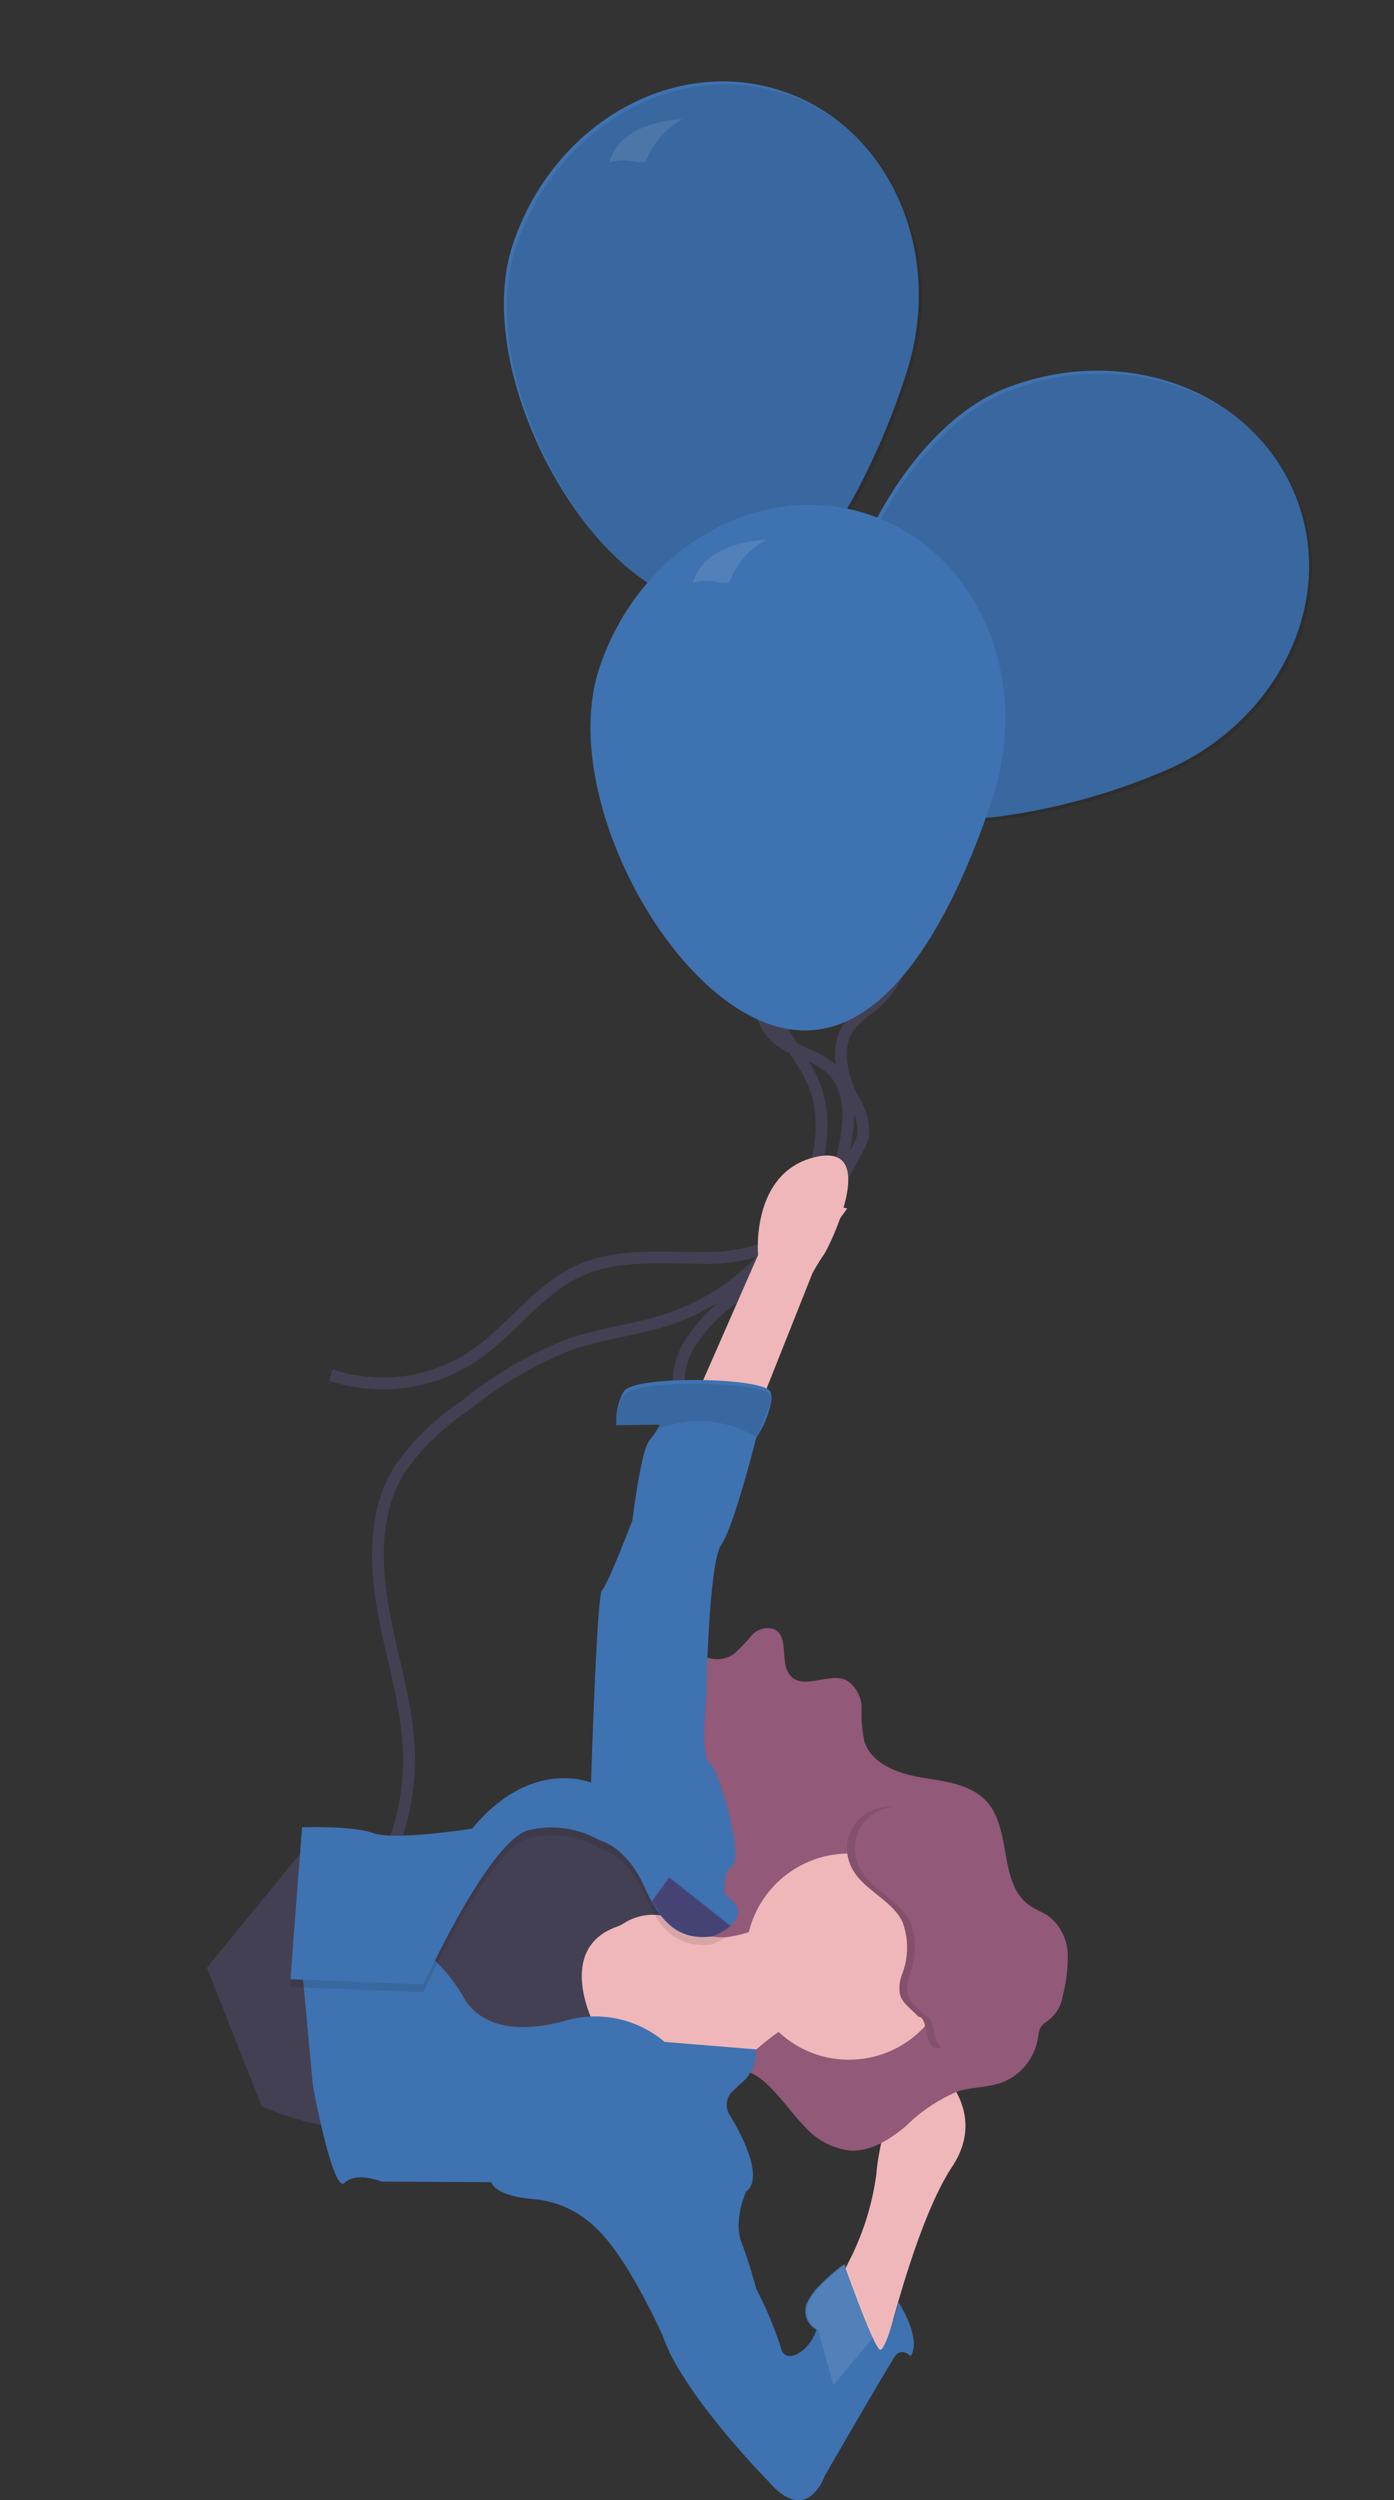 <svg xmlns="http://www.w3.org/2000/svg" width="118.468" height="212.405" viewBox="0 0 118.468 212.405">
  <rect x="0" y="0" width="118.468" height="212.405" fill="#333333" stroke="none"/>
  <g id="Group_65" data-name="Group 65" transform="translate(162.115 -965.536) rotate(90)">
    <g id="Group_64" data-name="Group 64" transform="translate(1039.404 58.504)">
      <path id="Path_501" data-name="Path 501" d="M564.072,220.81c-2.506.972-5.337,2.294-5.988,4.9a6,6,0,0,0,.157,3.027,9.989,9.989,0,0,0,4.813,5.981c2.879,1.547,6.454,1.632,9.081,3.557a7.821,7.821,0,0,1,3.051,4.91,12.646,12.646,0,0,0,.457,2.461c.808,2.092,3.351,2.906,5.591,3.027a5.08,5.08,0,0,1,3.082.766,4.447,4.447,0,0,1,.829,1.066c1.744,2.782,3.548,5.751,3.566,9.042a15,15,0,0,1-2.364,7.265c-1.662,2.915-3.705,5.779-4.086,9.111-.448,3.935,1.513,7.731,1.768,11.675a13.924,13.924,0,0,1-4.662,11.221" transform="translate(-608.207 106.387) rotate(-30)" fill="none" stroke="#444053" stroke-width="1"/>
      <path id="Path_573" data-name="Path 573" d="M596.641,301.85a4.184,4.184,0,0,0-.244,6.325c2.306,1.917,5.751.715,8.73,1.038s5.593,2.28,7.486,4.624a19.668,19.668,0,0,1,3.9,16.047c-.583,2.853-1.8,5.547-2.355,8.406a33.864,33.864,0,0,0,.08,10.429,20.355,20.355,0,0,0,1.948,7.508c2,3.615,5.89,5.745,9.77,7.124s7.986,2.23,11.6,4.209a20.9,20.9,0,0,1,10.054,12.984,2.088,2.088,0,0,1,.031,1.3.765.765,0,0,1-1.068.421" transform="translate(-660.668 69.316) rotate(-30)" fill="none" stroke="#444053" stroke-width="1"/>
      <path id="Path_574" data-name="Path 574" d="M566.468,321.42a2.318,2.318,0,0,0,1.372,2.473,2.913,2.913,0,0,0,2.713-.469c.971-.69,1.842-1.849,3-1.805a2.913,2.913,0,0,1,2.075,1.444,12.47,12.47,0,0,0,1.6,2.166,4.639,4.639,0,0,0,1.916.975,4.925,4.925,0,0,0,2.515.134c1.787-.437,3.1-2.213,4.856-2.78,2.324-.747,4.726.784,6.587,2.506a17.592,17.592,0,0,1,5.163,7.643,35.251,35.251,0,0,1,.971,6.3,14.076,14.076,0,0,0,1.78,6.026c1.114,1.737,3.078,2.953,4.946,2.484" transform="translate(-652.82 46.061) rotate(-30)" fill="none" stroke="#444053" stroke-width="1"/>
      <path id="Path_576" data-name="Path 576" d="M909.261,299.161v1.686l-7.083,1.965s-.648-.366-1.656-.848a22.781,22.781,0,0,0-7.45-2.349c-3.872-.251-16.6-4.08-12.768-4.943s3.529,0,3.529,0,3.72-4.743,8.624-1.489c3.723,2.476,11.488,4.64,15.005,5.539C908.577,298.992,909.261,299.161,909.261,299.161Z" transform="translate(-782.234 -270.48)" fill="#efb7b9"/>
      <path id="Path_577" data-name="Path 577" d="M795.654,263.725a12.665,12.665,0,0,0-3.572-.433,4.29,4.29,0,0,0-3.151,1.532c-.4.542-.62,1.211-1.014,1.747-1.886,2.633-6.39,1.438-8.794,3.611-1.483,1.341-1.71,3.539-2.04,5.512s-1.111,4.2-3,4.858a11.185,11.185,0,0,1-2.83.26,2.812,2.812,0,0,0-2.422,1.262c-.717,1.477.823,3.6-.357,4.746-1.053,1.017-3.33.085-3.984,1.4a1.8,1.8,0,0,0,.536,1.943,14.71,14.71,0,0,1,1.547,1.489,2.546,2.546,0,0,1-2,4c-.832.027-1.774-.33-2.44.176a1.729,1.729,0,0,0-.551,1.441,3.572,3.572,0,0,0,3.657,3.33,8.027,8.027,0,0,0,3.772-1.816c1.165-.793,2.573-1.538,3.935-1.178a6.425,6.425,0,0,1,1.768.929,18.048,18.048,0,0,0,5.358,2.3c1.671.415,3.572.548,4.992-.427,1.607-1.1,2.21-3.357,3.935-4.238,1.816-.923,3.969.051,5.839.863s4.32,1.359,5.727-.115c1.514-1.589.639-4.262,1.423-6.314a5.948,5.948,0,0,1,1.417-2.034c1.041-1.047,2.273-1.889,3.33-2.924a6.1,6.1,0,0,0,2.037-3.82c.115-1.774-.935-3.4-2.068-4.774a13.819,13.819,0,0,1-2.951-4.4c-.394-1.265-.33-2.649-.808-3.887a4.874,4.874,0,0,0-3.578-2.909c-.908-.182-1.041-.088-1.568-.784A3.112,3.112,0,0,0,795.654,263.725Z" transform="translate(-699.939 -250.421)" fill="#925978"/>
      <path id="Path_591" data-name="Path 591" d="M861.673,341.084l-.957,10.25-.2,2.119-4.138,1.081-4.265,1.117-4.943-1.1s-1.9-4.314-1.253-7.825a5.013,5.013,0,0,1,1.816-3.163,4.482,4.482,0,0,0,.82-.823,3.919,3.919,0,0,0,.621-1.187,4.59,4.59,0,0,0,.2-1.632,11.307,11.307,0,0,0-2.192-5.418s9.556-4.722,9.063-2.422c-.321,1.5,1.414,3.8,2.67,5.231.684.778,1.211,1.3,1.211,1.3Z" transform="translate(-758.659 -297.961)" fill="#efb7b9"/>
      <circle id="Ellipse_22" data-name="Ellipse 22" cx="8.76" cy="8.76" r="8.76" transform="translate(83.598 22.705)" fill="#efb7b9"/>
      <path id="Path_592" data-name="Path 592" d="M848.66,398.012a22.017,22.017,0,0,1-1.653,5.32l-11.742,4.648-9.841-8.049v-.055c.157-.9,2.067-12.223-.669-14.589-2.857-2.464-2.915-10.449-2.915-10.449s3.681-5.656,4.407-7,6.236-3.053,6.236-3.053c-.236.422-.442.826-.621,1.208a11.067,11.067,0,0,0-1,3.173,4.575,4.575,0,0,0,.53,3.225,3.556,3.556,0,0,1,.4.785c1.486,4.1,5.73,2.93,7.4,2.283a6.566,6.566,0,0,0,.687-.308l4.153-.413,2.6-.256s1.483,20.947,1.977,22.576a2.55,2.55,0,0,1,.045.949Z" transform="translate(-741.962 -321.955)" fill="#444053"/>
      <path id="Path_616" data-name="Path 616" d="M884.962,364.573a8.594,8.594,0,0,0-2.307,5.216c-.275,3.293-1.429,3.514-1.429,3.514l-.054,9.341s-.881,2.143.109,3.13-8.237,2.694-8.237,2.694L863,389.4l-1.383-10.437a14.906,14.906,0,0,1,3.678-3.181c1.756-.875,3.681-3.187,2.252-8.624a9.108,9.108,0,0,1,1.625-8.418c.085-.1.133-.148.133-.148l.636-7.789a3.564,3.564,0,0,1,2.77,1.141,7.21,7.21,0,0,0,.711.766,1.56,1.56,0,0,0,2.089.336c.99-.605,5.273-3.112,6.535-1.365S884.962,364.573,884.962,364.573Z" transform="translate(-769.701 -311.451)" fill="#3f72b0"/>
      <path id="Path_620" data-name="Path 620" d="M949.738,318.916s-7.368,7.265-12.3,8.939c0,0-6.862,3.027-9.332,5.839l-4.613-11.37,1.7-1.529s2.422,1.087,4.283.375,3.953-1.256,3.953-1.256a32.25,32.25,0,0,1,5-2.095c1.362-.3.572-2-.923-2.773a3.3,3.3,0,0,0-.605-.248,1.79,1.79,0,0,1-2.249.823,5.306,5.306,0,0,1-1.513-1.075h0a17.007,17.007,0,0,1-1.816-2.1s4.147-1.468,6.181-2.4c.663-.3,1.1-.551,1.1-.672,0-.5-4.062-1.538-4.062-1.538s3.1-2.031,4.6-1.044c0,0-.781.769,0,1.32s10.116,5.954,10.116,5.954S953.694,315.569,949.738,318.916Z" transform="translate(-812.842 -280.573)" fill="#3f72b0"/>
      <path id="Path_623" data-name="Path 623" d="M959.624,321.175l-4.725,1.32a1.789,1.789,0,0,1-2.249.823c-1.48-.605-3.33-3.184-3.33-3.184s4.147-1.468,6.181-2.4Z" transform="translate(-830.854 -288.392)" fill="#fff" opacity="0.1"/>
      <path id="Path_634" data-name="Path 634" d="M838.86,293.595c-.63.548-1.1,1.35-1.907,1.565a3.265,3.265,0,0,1-1.741-.2,6.261,6.261,0,0,0-4.4-.021c-1.928.929-2.724,3.4-4.652,4.341a3.611,3.611,0,0,1-1.907.357,3.513,3.513,0,0,1-1.144-.3,3.554,3.554,0,0,1-1.853-1.965,4.535,4.535,0,0,1,1.011-4.432,9.482,9.482,0,0,1,4.014-2.494c3.911-1.423,8.14-1.668,12.3-1.9a1.816,1.816,0,0,1,.993.133c.687.381,2.064,2.585,1.943,3.411C841.354,293.21,838.86,292.7,838.86,293.595Z" transform="translate(-741.395 -268.028)" fill="#925978"/>
      <path id="Path_635" data-name="Path 635" d="M659.114,332.305l-.605,5.476-1.844-.805-9.989-4.38s-7.041.66-8.321-4.9,7.786-1.072,8.279-.7a18.57,18.57,0,0,0,1.607.984l9.248,3.678Z" transform="translate(-613.933 -293.411)" fill="#efb7b9"/>
      <path id="Path_637" data-name="Path 637" d="M837.369,385.066l-.439,11.312-11.466-.878c.157-.884,2.068-12.011-.669-14.336-2.858-2.422-2.915-10.268-2.915-10.268s3.669-5.549,4.4-6.865,6.236-3,6.236-3a4.589,4.589,0,0,0,.2-1.632,6.29,6.29,0,0,1,.584,1.123,4.524,4.524,0,0,1-2.4,4.813c-.179.115-.366.227-.566.339-.324.179-.675.357-1.059.53l-.173.079c-3.46,1.538-3.956,3.79-3.956,3.79a8.3,8.3,0,0,0-.878,6.018C825.068,379.472,837.369,385.066,837.369,385.066Z" transform="translate(-741.99 -317.448)" opacity="0.1"/>
      <path id="Path_638" data-name="Path 638" d="M752.58,376.042l-.439,11.312-12.907-.987s-.163-4.238.493-6.054-.381-8.4-.381-8.4c-6.1-5.055-3.9-10.107-3.9-10.107s-16.043-.493-16.364-.932-5.93-2.585-5.93-2.585-5.879-.711-6.756-1.426a6.879,6.879,0,0,0-1.041-.72,2.77,2.77,0,0,0-.33-.16l.054,3.681a.884.884,0,0,1-.127,0h-.07a5.191,5.191,0,0,1-2.661-.63c-1.426-.823-1.211-11.921,0-12.465a1.471,1.471,0,0,1,.727-.1,8.142,8.142,0,0,1,2.9,1.114l.242.145.088.054s7.468,1.859,9.06,2.957,12.865,1.268,12.865,1.268,5.107.527,5.658-.269,7.961-2.936,8.73-1.946S745,350.4,745,350.4c1.056-1.6,1.992-1.153,2.627-.4a5.806,5.806,0,0,1,.875,1.514c.272,2.2-.49,3.769-2.97,5.146-.372.206-.781.409-1.232.605-3.46,1.538-3.953,3.79-3.953,3.79a8.291,8.291,0,0,0-.881,6.018C740.278,370.448,752.58,376.042,752.58,376.042Z" transform="translate(-657.861 -308.424)" fill="#3f72b0"/>
      <path id="Path_639" data-name="Path 639" d="M703.705,346.44a1.107,1.107,0,0,0-.4.1c-1.211.545-1.426,11.642,0,12.465a5.177,5.177,0,0,0,2.331.669h.07a.887.887,0,0,0,.127,0l-.055-3.681a2.747,2.747,0,0,1,.33.16v-.16a9.505,9.505,0,0,1,.739-8.282Z" transform="translate(-658.621 -308.411)" opacity="0.1"/>
      <path id="Path_642" data-name="Path 642" d="M842.878,364.79l-2.028-1.462,4.123-5.2a5.808,5.808,0,0,1,.875,1.514C846.12,361.838,845.357,363.406,842.878,364.79Z" transform="translate(-755.218 -316.563)" fill="#4c4981"/>
      <path id="Path_643" data-name="Path 643" d="M842.878,364.4l-2.028-1.462,4.123-5.2a5.858,5.858,0,0,1,.875,1.514C846.12,361.451,845.357,363.016,842.878,364.4Z" transform="translate(-755.218 -316.291)" opacity="0.1"/>
      <path id="Path_644" data-name="Path 644" d="M838.86,300.046c-.63.545-1.1,1.347-1.907,1.562a3.293,3.293,0,0,1-1.741-.2,6.236,6.236,0,0,0-4.4-.021c-1.925.929-2.724,3.4-4.653,4.341a3.633,3.633,0,0,1-1.9.354,3.5,3.5,0,0,1-3.209-3.215,3.663,3.663,0,0,0,.212,1.613,3.541,3.541,0,0,0,1.853,1.965,3.494,3.494,0,0,0,1.144.3,3.6,3.6,0,0,0,1.9-.357c1.922-.941,2.724-3.411,4.653-4.341a6.269,6.269,0,0,1,4.4.021,3.265,3.265,0,0,0,1.741.2c.8-.215,1.277-1.017,1.907-1.565,0-.908,2.494-.4,2.655-1.5a1.344,1.344,0,0,0-.051-.49C841.079,299.592,838.86,299.2,838.86,300.046Z" transform="translate(-741.396 -275.136)" opacity="0.1"/>
      <path id="Path_646" data-name="Path 646" d="M648.17,325.25s7.18,4.743,2.633,6.248S648.17,325.25,648.17,325.25Z" transform="translate(-619.374 -293.635)" fill="#efb7b9"/>
    </g>
    <path id="Path_515" data-name="Path 515" d="M33.545,26.358a53.853,53.853,0,0,1-7.19,12.357c-2.207,2.684-4.685,4.717-7.38,5.491a8.293,8.293,0,0,1-3.585.232,9.031,9.031,0,0,1-2.343-.695c-5.259-2.3-9.916-9.413-11.956-16.9C-.32,21.644-.477,16.283,1.3,12.221c4.344-9.9,15.082-14.777,24-10.877S37.887,16.443,33.545,26.358Z" transform="translate(988.95 68.902) rotate(-45)" fill="#3f72b0"/>
    <path id="Path_544" data-name="Path 544" d="M38.171,33.942a8.283,8.283,0,0,1-2.112,2.915,9.168,9.168,0,0,1-2.029,1.364,12.857,12.857,0,0,1-3.277,1.093c-.463.1-.926.167-1.417.232a.255.255,0,0,0-.093.012c-5.572.644-12.616-1.007-18.264-4.168C7.133,33.242,3.938,30.4,2.287,27.108-2.56,17.428.55,6.054,9.234,1.7S28.9,1.656,33.743,11.345a61.571,61.571,0,0,1,4.168,10.337c.093.32.178.632.259.947C39.268,26.823,39.532,30.848,38.171,33.942Z" transform="translate(965.536 100.987) rotate(-45)" fill="#3f72b0"/>
    <path id="Path_516" data-name="Path 516" d="M33.545,26.358a53.853,53.853,0,0,1-7.19,12.357c-2.207,2.684-4.685,4.717-7.38,5.491a8.293,8.293,0,0,1-3.585.232,9.031,9.031,0,0,1-2.343-.695c-5.259-2.3-9.916-9.413-11.956-16.9C-.32,21.644-.477,16.283,1.3,12.221c4.344-9.9,15.082-14.777,24-10.877S37.887,16.443,33.545,26.358Z" transform="translate(989.191 68.656) rotate(-45)" opacity="0.1"/>
    <path id="Path_545" data-name="Path 545" d="M38.171,33.942a8.283,8.283,0,0,1-2.112,2.915,9.168,9.168,0,0,1-2.029,1.364,12.857,12.857,0,0,1-3.277,1.093c-.463.1-.926.167-1.417.232a.255.255,0,0,0-.093.012c-5.572.644-12.616-1.007-18.264-4.168C7.133,33.242,3.938,30.4,2.287,27.108-2.56,17.428.55,6.054,9.234,1.7S28.9,1.656,33.743,11.345a61.571,61.571,0,0,1,4.168,10.337c.093.32.178.632.259.947C39.268,26.823,39.532,30.848,38.171,33.942Z" transform="translate(965.777 100.741) rotate(-45)" opacity="0.1"/>
    <path id="Path_567" data-name="Path 567" d="M33.757,11.337c4.851,9.677,8.964,22.53.276,26.885S7.141,36.792,2.289,27.107.55,6.053,9.236,1.7,28.906,1.66,33.757,11.337Z" transform="translate(1001.503 93.632) rotate(-45)" fill="#3f72b0"/>
    <path id="Path_550" data-name="Path 550" d="M2.333,0S-1.325,3.74.52,7.01A4.152,4.152,0,0,1,1.743,5.6a2.642,2.642,0,0,0,.926-.824A6.937,6.937,0,0,1,2.333,0Z" transform="translate(974.013 105.756) rotate(-45)" fill="#fff" opacity="0.1"/>
    <path id="Path_572" data-name="Path 572" d="M2.333,0S-1.326,3.74.52,7.01A4.2,4.2,0,0,1,1.743,5.6a2.642,2.642,0,0,0,.926-.824A6.953,6.953,0,0,1,2.333,0Z" transform="translate(1009.741 98.648) rotate(-45)" fill="#fff" opacity="0.1"/>
  </g>
</svg>
